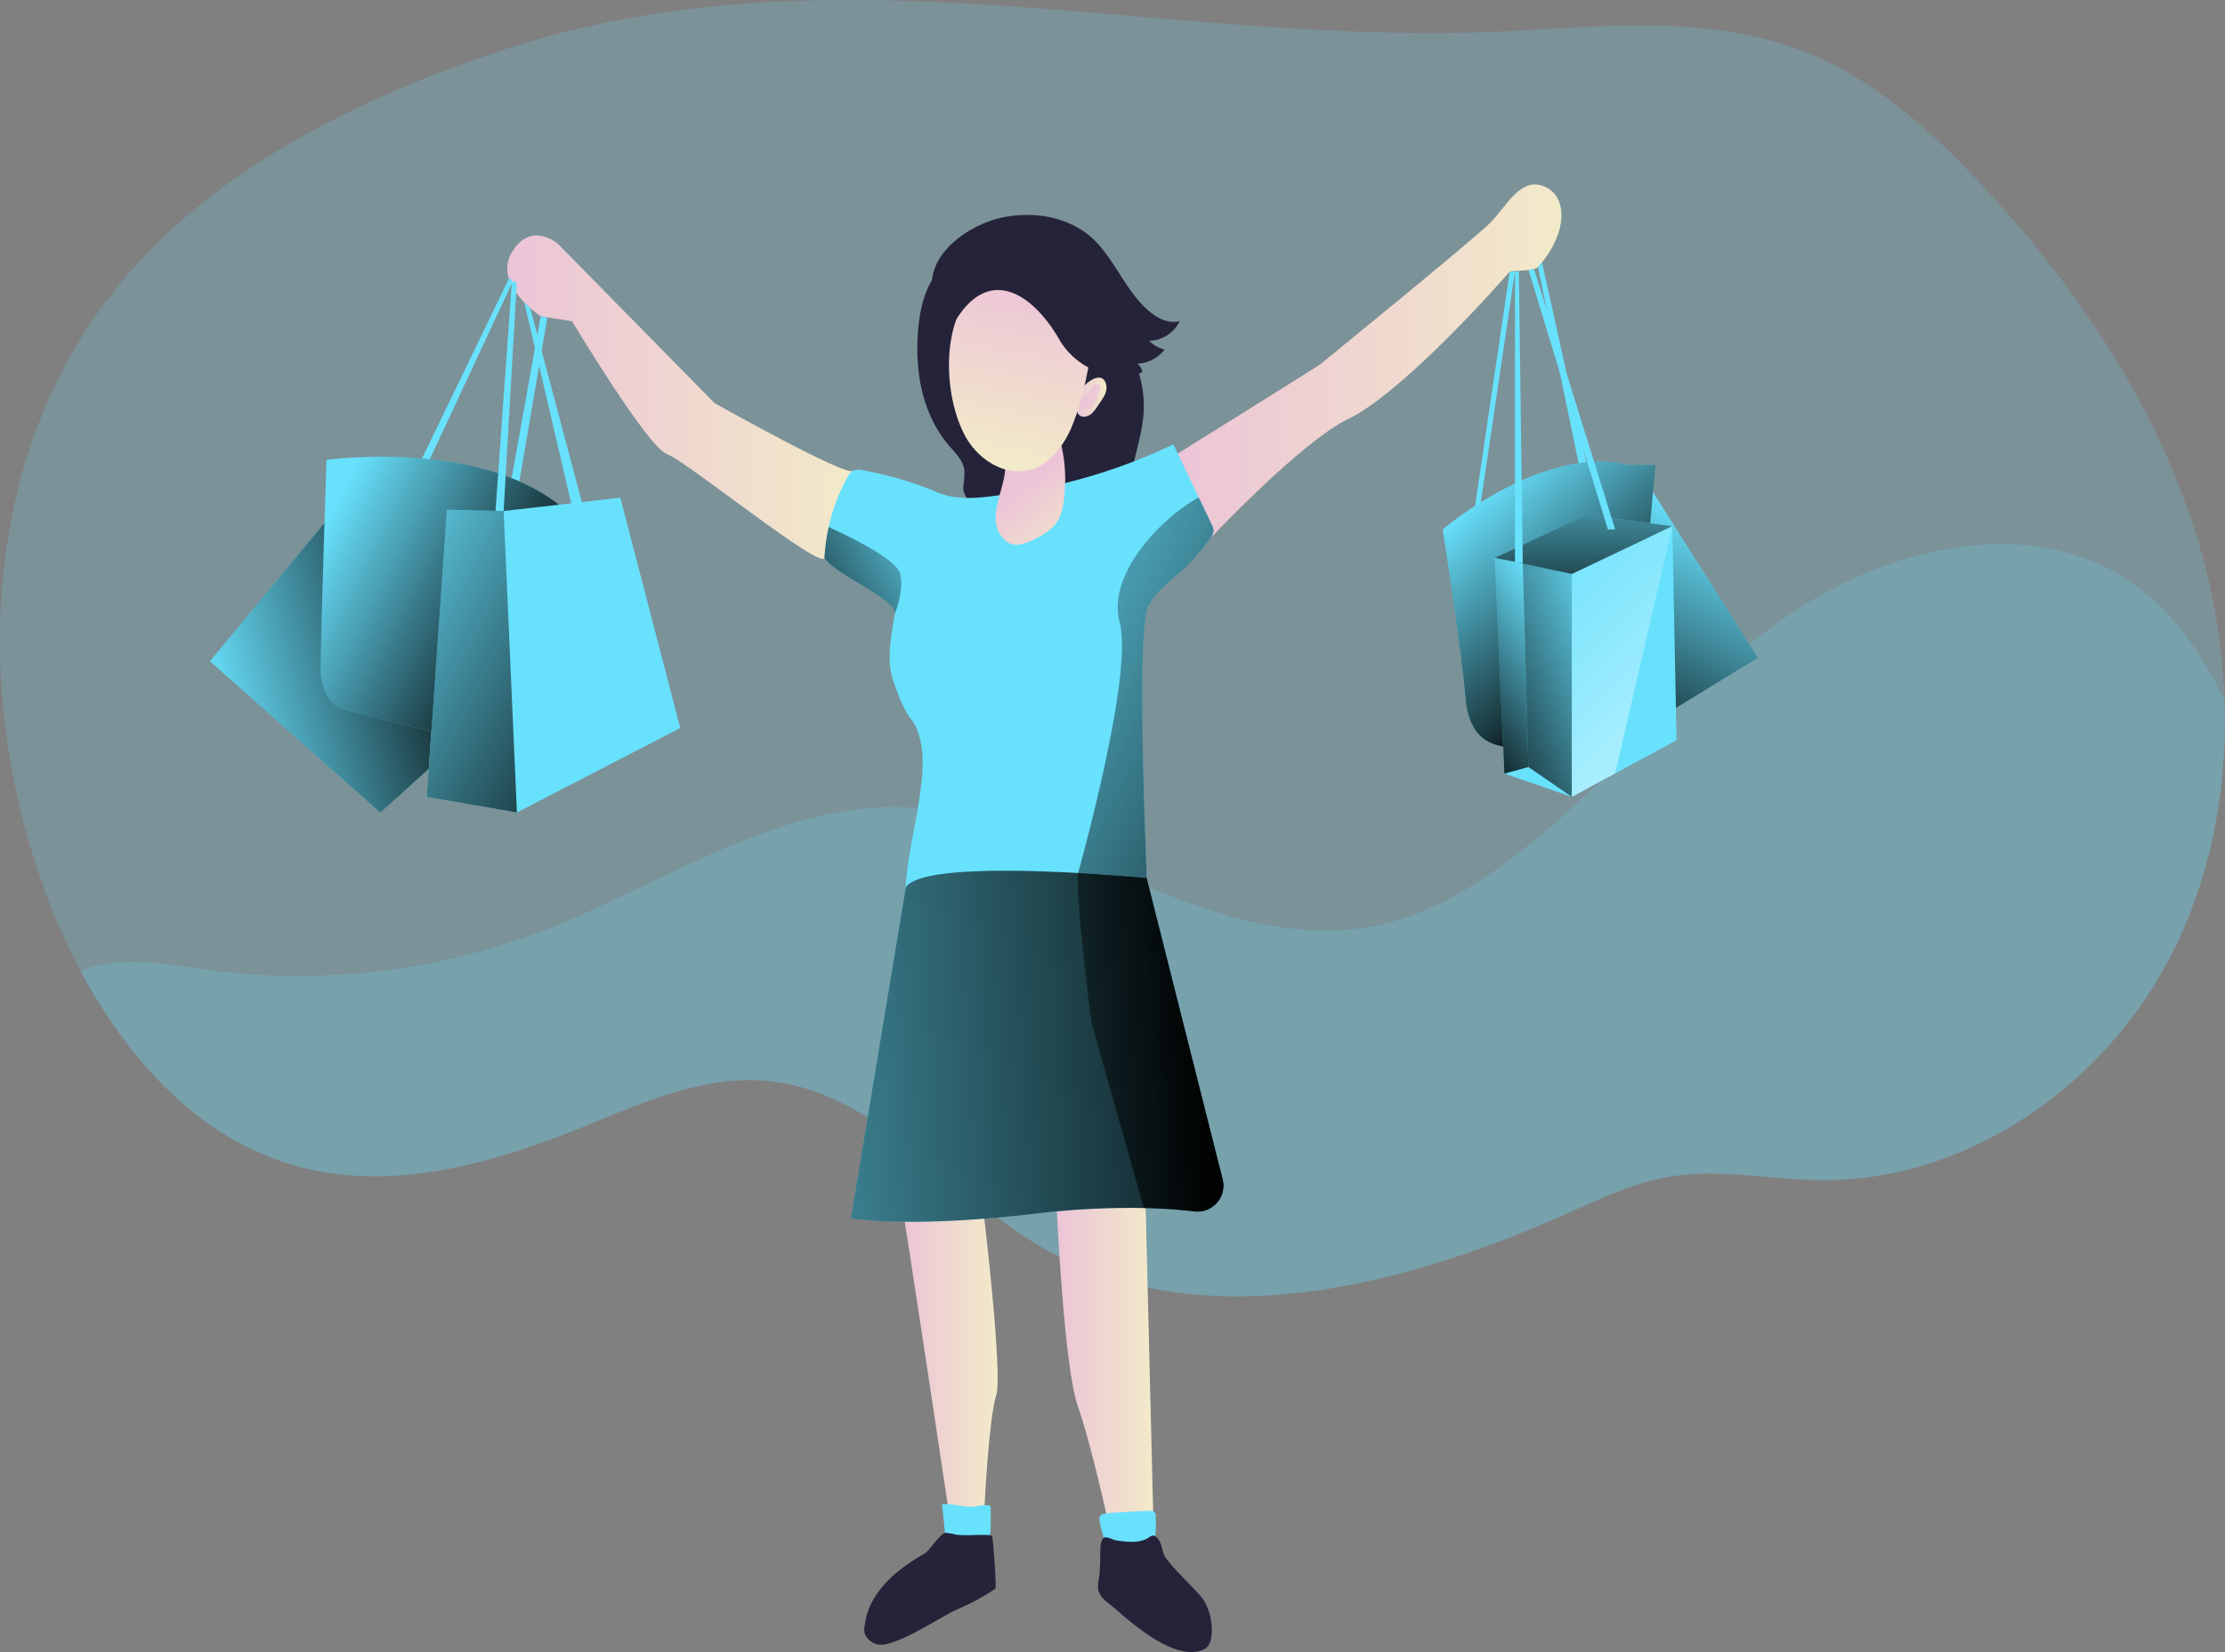 <svg xmlns="http://www.w3.org/2000/svg" xmlns:xlink="http://www.w3.org/1999/xlink" data-name="Layer 1" viewBox="0 0 508.61 377.6"><rect x="0" y="0" width="508.61" height="377.6" fill="#808080" stroke="none"/><defs><linearGradient id="b" x1="394.51" x2="368.61" y1="120.81" y2="172.62" gradientUnits="userSpaceOnUse"><stop offset="0" stop-opacity="0"/><stop offset=".88" stop-opacity=".8"/><stop offset=".97"/></linearGradient><linearGradient id="a" x1="208.36" x2="230.2" y1="374.65" y2="374.65" gradientUnits="userSpaceOnUse"><stop offset="0" stop-color="#ecc4d7"/><stop offset=".42" stop-color="#efd4d1"/><stop offset="1" stop-color="#f2eac9"/></linearGradient><linearGradient id="c" x1="243.66" x2="265.86" y1="372.45" y2="372.45" xlink:href="#a"/><linearGradient id="d" x1="269.49" x2="359.07" y1="144.52" y2="144.52" xlink:href="#a"/><linearGradient id="e" x1="118.1" x2="197.17" y1="152.68" y2="152.68" xlink:href="#a"/><linearGradient id="f" x1="248.16" x2="255.03" y1="152.63" y2="152.63" xlink:href="#a"/><linearGradient id="g" x1="250.22" x2="264.47" y1="152.33" y2="158.42" xlink:href="#a"/><linearGradient id="h" x1="50.59" x2="106.91" y1="222.62" y2="208.35" xlink:href="#b"/><linearGradient id="i" x1="208.36" x2="319.86" y1="201.67" y2="256.48" xlink:href="#b"/><linearGradient id="j" x1="236.78" x2="249.73" y1="172.32" y2="188.36" xlink:href="#a"/><linearGradient id="k" x1="106.38" x2="287.7" y1="308.85" y2="297.59" xlink:href="#b"/><linearGradient id="l" x1="74.83" x2="122.89" y1="185.01" y2="209.04" xlink:href="#b"/><linearGradient id="m" x1="339.27" x2="373.06" y1="175.52" y2="212.97" xlink:href="#b"/><linearGradient id="n" x1="75.02" x2="148.23" y1="133.56" y2="170.73" xlink:href="#b"/><linearGradient id="o" x1="361.97" x2="361.97" y1="99.11" y2="143.04" xlink:href="#b"/><linearGradient id="p" x1="238.4" x2="230.51" y1="126.27" y2="167.1" xlink:href="#a"/><linearGradient id="q" x1="372.55" x2="332.57" y1="147.71" y2="164.04" xlink:href="#b"/><linearGradient id="r" x1="358.2" x2="329.76" y1="142.39" y2="162.67" xlink:href="#b"/><linearGradient id="s" x1="344.61" x2="431.89" y1="123.84" y2="215.07" gradientUnits="userSpaceOnUse"><stop offset="0" stop-color="#fff" stop-opacity="0"/><stop offset=".84" stop-color="#fff" stop-opacity=".84"/><stop offset=".97" stop-color="#fff"/></linearGradient><linearGradient id="t" x1="218.07" x2="178.84" y1="181.2" y2="204.1" xlink:href="#b"/><linearGradient id="u" x1="220.79" x2="282.44" y1="302.69" y2="298.86" xlink:href="#b"/></defs><path fill="#68e1fd" d="M497.38,282.19c-15.46,28.63-46.15,49.63-78.69,49.43-11.69-.08-23.45-2.73-35-.77-8,1.37-15.52,4.92-23,8.25-38.21,17.09-84.34,28.84-120.52,7.79-21.22-12.35-37.65-35.28-62-37.89-15.13-1.62-29.7,5.2-43.82,10.88-20.32,8.17-42.79,14.33-63.94,8.65-22.25-6-38.77-23.93-49.79-44.63a141.47,141.47,0,0,1-7.3-16c-17.07-44.39-15.88-97.93,12.36-136.2C47,102.74,80.8,85.66,114.8,74.06c78.05-26.62,154.22-.65,234.57-5.19,21.77-1.23,44.37-3.24,64.71,4.6,16.19,6.23,29.49,18.2,41.3,30.9,22.16,23.83,40.76,51.68,49.76,82.95a143.36,143.36,0,0,1,5.53,34.7C511.37,242.92,507.28,263.85,497.38,282.19Z" opacity=".19" transform="translate(-2.14 -61.87)" style="isolation:isolate"/><path fill="#68e1fd" d="M497.38,282.19c-15.46,28.63-46.15,49.63-78.69,49.43-11.69-.08-23.45-2.73-35-.77-8,1.37-15.52,4.92-23,8.25-38.21,17.09-84.34,28.84-120.52,7.79-21.22-12.35-37.65-35.28-62-37.89-15.13-1.62-29.7,5.2-43.82,10.88-20.32,8.17-42.79,14.33-63.94,8.65-22.25-6-38.77-23.93-49.79-44.63,8.43-3.86,18.51-1.82,27.84-.5a157.08,157.08,0,0,0,83.33-11c27.89-11.94,57-31.75,88.76-24.53,31,7,60.42,30.9,93.58,26,12.35-1.82,23.54-8.28,33.49-15.8,22.27-16.84,39.85-39.41,62.84-55.25s55.19-23.75,78.36-8.17c9.86,6.63,16.7,16.55,21.84,27.41C511.37,242.92,507.28,263.85,497.38,282.19Z" opacity=".19" transform="translate(-2.14 -61.87)" style="isolation:isolate"/><polygon fill="#68e1fd" points="377.13 111.35 401.85 150.35 383.1 161.82 358.54 167.17 377.13 111.35"/><polygon fill="url(#b)" points="377.13 111.35 401.85 150.35 383.1 161.82 358.54 167.17 377.13 111.35"/><path fill="url(#a)" d="M208.36,337.81c.27.05,11.15,72.84,11.15,72.84s7.91,1.9,7.63,0,1.09-25.18,2.71-29.78-3-43.06-3-43.06Z" transform="translate(-2.14 -61.87)"/><path fill="url(#c)" d="M243.66,337.32s1.63,36.78,4.87,46,7.31,28.19,7.31,28.19h10L264,336.55S252.6,329,243.66,337.32Z" transform="translate(-2.14 -61.87)"/><path fill="#68e1fd" d="M217.44 405.75c2.48-.32 5 .74 7.47.47a12 12 0 013.15-.31.69.69 0 01.44.2.72.72 0 01.11.48l0 3.3c0 1.59 0 3.33-1 4.58s-2.86 1.7-4.53 1.84a3.5 3.5 0 01-1.61-.13 3.75 3.75 0 01-1.3-1.05c-1.11-1.21-1.95-1.91-2.1-3.54C218.05 411.07 217.52 405.75 217.44 405.75zM265.05 407.2a1.05 1.05 0 011.27 1.22 30.52 30.52 0 01-.46 7.07 5 5 0 01-.5 1.8c-.72 1.26-2.33 1.64-3.77 1.72-2.19.14-4.67-.27-6-2a8.3 8.3 0 01-1.17-3.53c-.23-1.3-.69-2.55-.9-3.84-.19-1.11.1-1.65 1.23-1.81 1.59-.24 3.25-.27 4.86-.37C261.44 407.32 263.25 407.24 265.05 407.2z" transform="translate(-2.14 -61.87)"/><path fill="#25233a" d="M199.75 433.74a3.5 3.5 0 00.18 1.84 4.14 4.14 0 002.6 2.08c3.64 1.25 14.78-6.34 18.3-7.89a52.37 52.37 0 008.85-4.77c.28-.2-.45-10-.65-11.49a.84.84 0 00-.24-.61 1 1 0 00-.48-.14c-1.68-.14-3.37 0-5.06 0a22.44 22.44 0 01-2.59-.11 12.35 12.35 0 00-2.36-.43c-1.28.14-3.74 4.16-4.85 4.78C200.76 424.11 200.09 431.36 199.75 433.74zM253.41 422.27a8.7 8.7 0 00-.24 2.91c.29 1.51 1.6 2.59 2.83 3.52 2.25 1.69 14.51 13.94 21.64 10a2.75 2.75 0 001-1.24 5.13 5.13 0 00.45-1.82 13.4 13.4 0 00-1.71-7.88c-1.22-2.1-8.54-8.51-9.28-10.82-.45-1.4-.59-3.11-1.84-3.9a1 1 0 00-.58-.19 1.58 1.58 0 00-.85.39c-2.18 1.46-5 1.08-7.5.72-.73-.11-2.28-1-2.88-.6-.89.62-.78 3.1-.82 4A41.78 41.78 0 01253.41 422.27z" transform="translate(-2.14 -61.87)"/><path fill="url(#d)" d="M269.49,166.71s33.94-21.14,34.48-21.6,34.84-28.34,38.75-32.25,6.89-10.56,12.36-8.4,5.59,10.69-1.38,18.46c-.83.93-6.26.81-6.46,1.06-.47.56-1.48,1.65-4.51,5s-21.58,23.47-32.36,28.63S278.71,185,278.71,185Z" transform="translate(-2.14 -61.87)"/><path fill="url(#e)" d="M197.17,169.47c-1.37,1.6-31.71-15.48-31.71-15.48l-35.81-36.41s-6.16-5.37-10.53,2,6.61,14.56,6.61,14.56l7.17,1.16s17.38,28.9,21.67,30.35,35.75,27,36.05,23.66S197.17,169.47,197.17,169.47Z" transform="translate(-2.14 -61.87)"/><path fill="#25233a" d="M212.07,136.71c-.94,9.52.76,19.77,7,27,1.47,1.72,3.26,3.42,3.52,5.67a17.69,17.69,0,0,1-.21,3.32,4,4,0,0,0,.86,3.11,1.85,1.85,0,0,0,2.85-.22l2.54,5.37a2.39,2.39,0,0,0,1,1.25,2.22,2.22,0,0,0,1.35,0,20.19,20.19,0,0,0,7.9-3.3,2.54,2.54,0,0,1,1-.52c1.65-.26,2,2.55,3.59,3.16,1.2.47,2.42-.57,3.29-1.52l3.46-3.75a5.75,5.75,0,0,0,2.88,2.81,12.89,12.89,0,0,1,1.55-3,15.54,15.54,0,0,0,.58,5.51l1.75-2.17c.16-.21.37-.44.64-.42a.85.85,0,0,1,.47.26l2.86,2.53c-1.48-4.37-.82-9.15.22-13.63s2.45-9,2.44-13.56c0-5.91-2.36-11.53-4.66-17a29.69,29.69,0,0,0-3.8-7.12c-2.34-3-5.68-4.9-9-6.65a28.09,28.09,0,0,0-9.17-3.4,29.71,29.71,0,0,0-7.59.25q-4,.48-8.05,1c-2.32.33-3.36.46-4.84,2.28C213.59,127.63,212.51,132.25,212.07,136.71Z" transform="translate(-2.14 -61.87)"/><path fill="url(#f)" d="M255,149.79a3.72,3.72,0,0,1-.37,2.42,16.68,16.68,0,0,1-1.34,2.11,13.07,13.07,0,0,1-1.33,1.8,3,3,0,0,1-1.95,1c-2.82.09-1.72-4.63-.78-6.11C250.26,149.28,254.15,146.32,255,149.79Z" transform="translate(-2.14 -61.87)"/><path fill="url(#g)" d="M251.1,151.75a6.29,6.29,0,0,0,.57-1.05,1.94,1.94,0,0,1,.77-.9.89.89,0,0,1,1.09.14c.32.4.11,1-.14,1.42-.58,1-.56,2.62-1.47,3.36a6.9,6.9,0,0,1-1.48.76,4.18,4.18,0,0,1-2,0c-.27-.2.34-1.55.31-1.89s0-.84.11-1,.59,0,.79,0A2.1,2.1,0,0,0,251.1,151.75Z" transform="translate(-2.14 -61.87)"/><path fill="#68e1fd" d="M76.32,181.37,50.13,213l38.95,34.61,11.07-10,3.71-53.13C104,183,76.32,181.37,76.32,181.37Z" transform="translate(-2.14 -61.87)"/><path fill="url(#h)" d="M76.32,181.37,50.13,213l38.95,34.61,11.07-10,3.71-53.13C104,183,76.32,181.37,76.32,181.37Z" transform="translate(-2.14 -61.87)"/><path fill="#68e1fd" d="M279.55,183.32a3.31,3.31,0,0,1-.84,1.69,55.7,55.7,0,0,1-5.34,6.33c-3,2.91-6.69,5.25-8.68,8.92-2.84,5.25-.65,53.68-.44,62.31.06,2.47-38.27,4-55.07,2.17.22-8.87,5.29-24.31,3.47-33-1.47-7-2.58-3.06-6.38-14.47-1.56-4.66-.4-10.28.43-15.13.55-3.27-14.16-9.18-16.08-12.8a41.89,41.89,0,0,1,.94-7v0a42.63,42.63,0,0,1,4.23-11.29,3.52,3.52,0,0,1,1.37-1.6,3.65,3.65,0,0,1,2.29-.08,80.57,80.57,0,0,1,16.87,5c5.08,2.12,10.36,1.21,15.71.49a128.93,128.93,0,0,0,38.33-11.42q4.36,9.1,8.72,18.19A3.32,3.32,0,0,1,279.55,183.32Z" transform="translate(-2.14 -61.87)"/><path fill="url(#i)" d="M279.55,183.32a3.31,3.31,0,0,1-.84,1.69,55.7,55.7,0,0,1-5.34,6.33c-3,2.91-6.69,5.25-8.68,8.92-2.84,5.25-.65,53.68-.44,62.31.05,2.14-28.69,3.57-47.31,2.73l31.22-2.39s13.24-46.46,9.92-58.84c-3-11.19,10-24.19,18.08-28.49l2.93,6.11A3.32,3.32,0,0,1,279.55,183.32Z" transform="translate(-2.14 -61.87)"/><path fill="url(#j)" d="M231.92,167.79c-.11-1.44-.32-3,.4-4.24a6.34,6.34,0,0,1,3.23-2.26c2.38-1,5.31-1.95,7.37-.4a6.38,6.38,0,0,1,2.06,3.83,33.64,33.64,0,0,1,.53,9.4c-.16,2.76-.53,5.69-2.31,7.8a14,14,0,0,1-4.22,3c-2.14,1.14-4.94,2.23-6.8.67C226.62,181,232.34,173.62,231.92,167.79Z" transform="translate(-2.14 -61.87)"/><path fill="#68e1fd" d="M209.18,264.74l-12.54,75.61s12.84,2.36,42.53-1.11c16.6-1.93,28.61-1.36,36-.48a5.94,5.94,0,0,0,6.46-7.37l-17.35-68.82S213.43,257.61,209.18,264.74Z" transform="translate(-2.14 -61.87)"/><path fill="url(#k)" d="M275.14,338.76c-3.05-.37-6.89-.67-11.52-.77a177.41,177.41,0,0,0-24.45,1.25c-29.69,3.47-42.53,1.11-42.53,1.11l12.54-75.61c2.69-4.52,24.09-4.18,39.4-3.33h.19c7.89.44,14.12,1,15.28,1.13l.2,0,0,.06.27,1.08,17.06,67.68A5.94,5.94,0,0,1,275.14,338.76Z" transform="translate(-2.14 -61.87)"/><path fill="#68e1fd" d="M118.47 125.57L97.41 169.13h1.91l19.8-42.42S119.5 125.57 118.47 125.57zM119.12 171l6.61-36.81 1.53.25-6.5 38.07S119.23 173.83 119.12 171z" transform="translate(-2.14 -61.87)"/><path fill="#68e1fd" d="M76.77,167s37-5.24,55.5,12.27l4.73,5.12-15.67,41s-8.66,6.1-17,4.38S80.45,224,80.45,224s-5-1.6-5-9.23S76.77,167,76.77,167Z" transform="translate(-2.14 -61.87)"/><path fill="url(#l)" d="M76.77,167s37-5.24,55.5,12.27l4.73,5.12-15.67,41s-8.66,6.1-17,4.38S80.45,224,80.45,224s-5-1.6-5-9.23S76.77,167,76.77,167Z" transform="translate(-2.14 -61.87)"/><polygon fill="#68e1fd" points="345.1 62.11 337.02 116.8 338.2 116.8 346.31 62.11 345.1 62.11"/><polygon fill="#68e1fd" points="351.56 61.05 360.93 106.26 362.68 105.95 352.48 59.94 351.56 61.05"/><path fill="#68e1fd" d="M331.92,182.86s23-19.57,42.4-14.73h6.28s-3.81,37.11-2.54,46.33-27.46,18.89-29.62,18.38-10.29.51-11.31-11.44S331.92,182.86,331.92,182.86Z" transform="translate(-2.14 -61.87)"/><path fill="url(#m)" d="M331.92,182.86s23-19.57,42.4-14.73h6.28s-3.81,37.11-2.54,46.33-27.46,18.89-29.62,18.38-10.29.51-11.31-11.44S331.92,182.86,331.92,182.86Z" transform="translate(-2.14 -61.87)"/><path fill="#68e1fd" d="M119.12,126.71l-3.72,52h1.86l3-52S119.46,125.34,119.12,126.71Z" transform="translate(-2.14 -61.87)"/><polygon fill="#68e1fd" points="119.85 69.15 130.77 115.86 133.12 115.2 121.23 70.47 119.85 69.15"/><polygon fill="#68e1fd" points="102.15 116.51 115.13 116.8 141.8 113.75 155.5 166.4 118.16 185.71 97.57 182.13 102.15 116.51"/><polygon fill="url(#n)" points="118.16 185.71 115.13 116.8 102.15 116.51 97.57 182.13 118.16 185.71"/><polygon fill="#68e1fd" points="341.66 127.53 348.09 128.68 359.3 131.22 382.28 120.28 362.68 117.67 341.66 127.53"/><polygon fill="url(#o)" points="341.66 127.53 348.09 128.68 359.3 131.22 382.28 120.28 362.68 117.67 341.66 127.53"/><polygon fill="#68e1fd" points="382.28 120.28 359.3 131.22 341.66 127.53 343.89 176.82 359.3 182.13 383.24 169.19 382.28 120.28"/><path fill="url(#p)" d="M222.72,161.44c2.85,5.33,9,9.41,14.87,7.82,4.37-1.19,7.43-5.16,9.3-9.28a57.74,57.74,0,0,0,3.56-11.84c.85-3.89,1.6-7.91.86-11.82a16.26,16.26,0,0,0-16.93-12.68C217,125.32,216.45,149.68,222.72,161.44Z" transform="translate(-2.14 -61.87)"/><path fill="#25233a" d="M231.23,111.59c7.06-1.5,15-.23,20.38,4.54s7.87,12.66,13.64,17.22c1.86,1.47,4.31,2.58,6.58,1.88a7.92,7.92,0,0,1-7,4.53,7.29,7.29,0,0,0,3.54,2,8.39,8.39,0,0,1-6.26,3.24,3.1,3.1,0,0,1,1.16,1.89c-2.43,1.25-5.34,1.13-8,.56a16.92,16.92,0,0,1-10.88-7.79c-5.7-10.07-15.68-17.44-23.64-4.82-2.48-1.65-5.12-3.55-5.53-6.49C214.06,119.63,223.91,113.14,231.23,111.59Z" transform="translate(-2.14 -61.87)"/><polygon fill="#68e1fd" points="346.31 62.11 346.31 128.68 348.09 128.68 347.2 61.9 346.31 62.11"/><polygon fill="#68e1fd" points="349.39 61.7 367.53 120.99 369.21 120.99 350.66 61.48 349.39 61.7"/><polygon fill="url(#q)" points="359.3 131.22 359.3 182.13 349.39 175.32 348.09 128.68 359.3 131.22"/><polygon fill="url(#r)" points="343.89 176.82 349.39 175.32 348.09 128.68 341.66 127.53 343.89 176.82"/><polygon fill="url(#s)" points="382.28 120.28 359.3 131.22 359.3 182.13 369.21 176.78 382.28 120.28"/><path fill="url(#t)" d="M206.7,202.15c.55-3.27-14.16-9.18-16.08-12.8a41.89,41.89,0,0,1,.94-7v0s15.54,6.79,16.39,10.73S206.7,202.15,206.7,202.15Z" transform="translate(-2.14 -61.87)"/><path fill="url(#u)" d="M275.14,338.76c-3.05-.37-6.89-.67-11.52-.77l-12-42.42s-3.92-30.87-3-34.16h.19l15.28,1.13.2,0,0,.06.27,1.08,17.06,67.68A5.94,5.94,0,0,1,275.14,338.76Z" transform="translate(-2.14 -61.87)"/></svg>